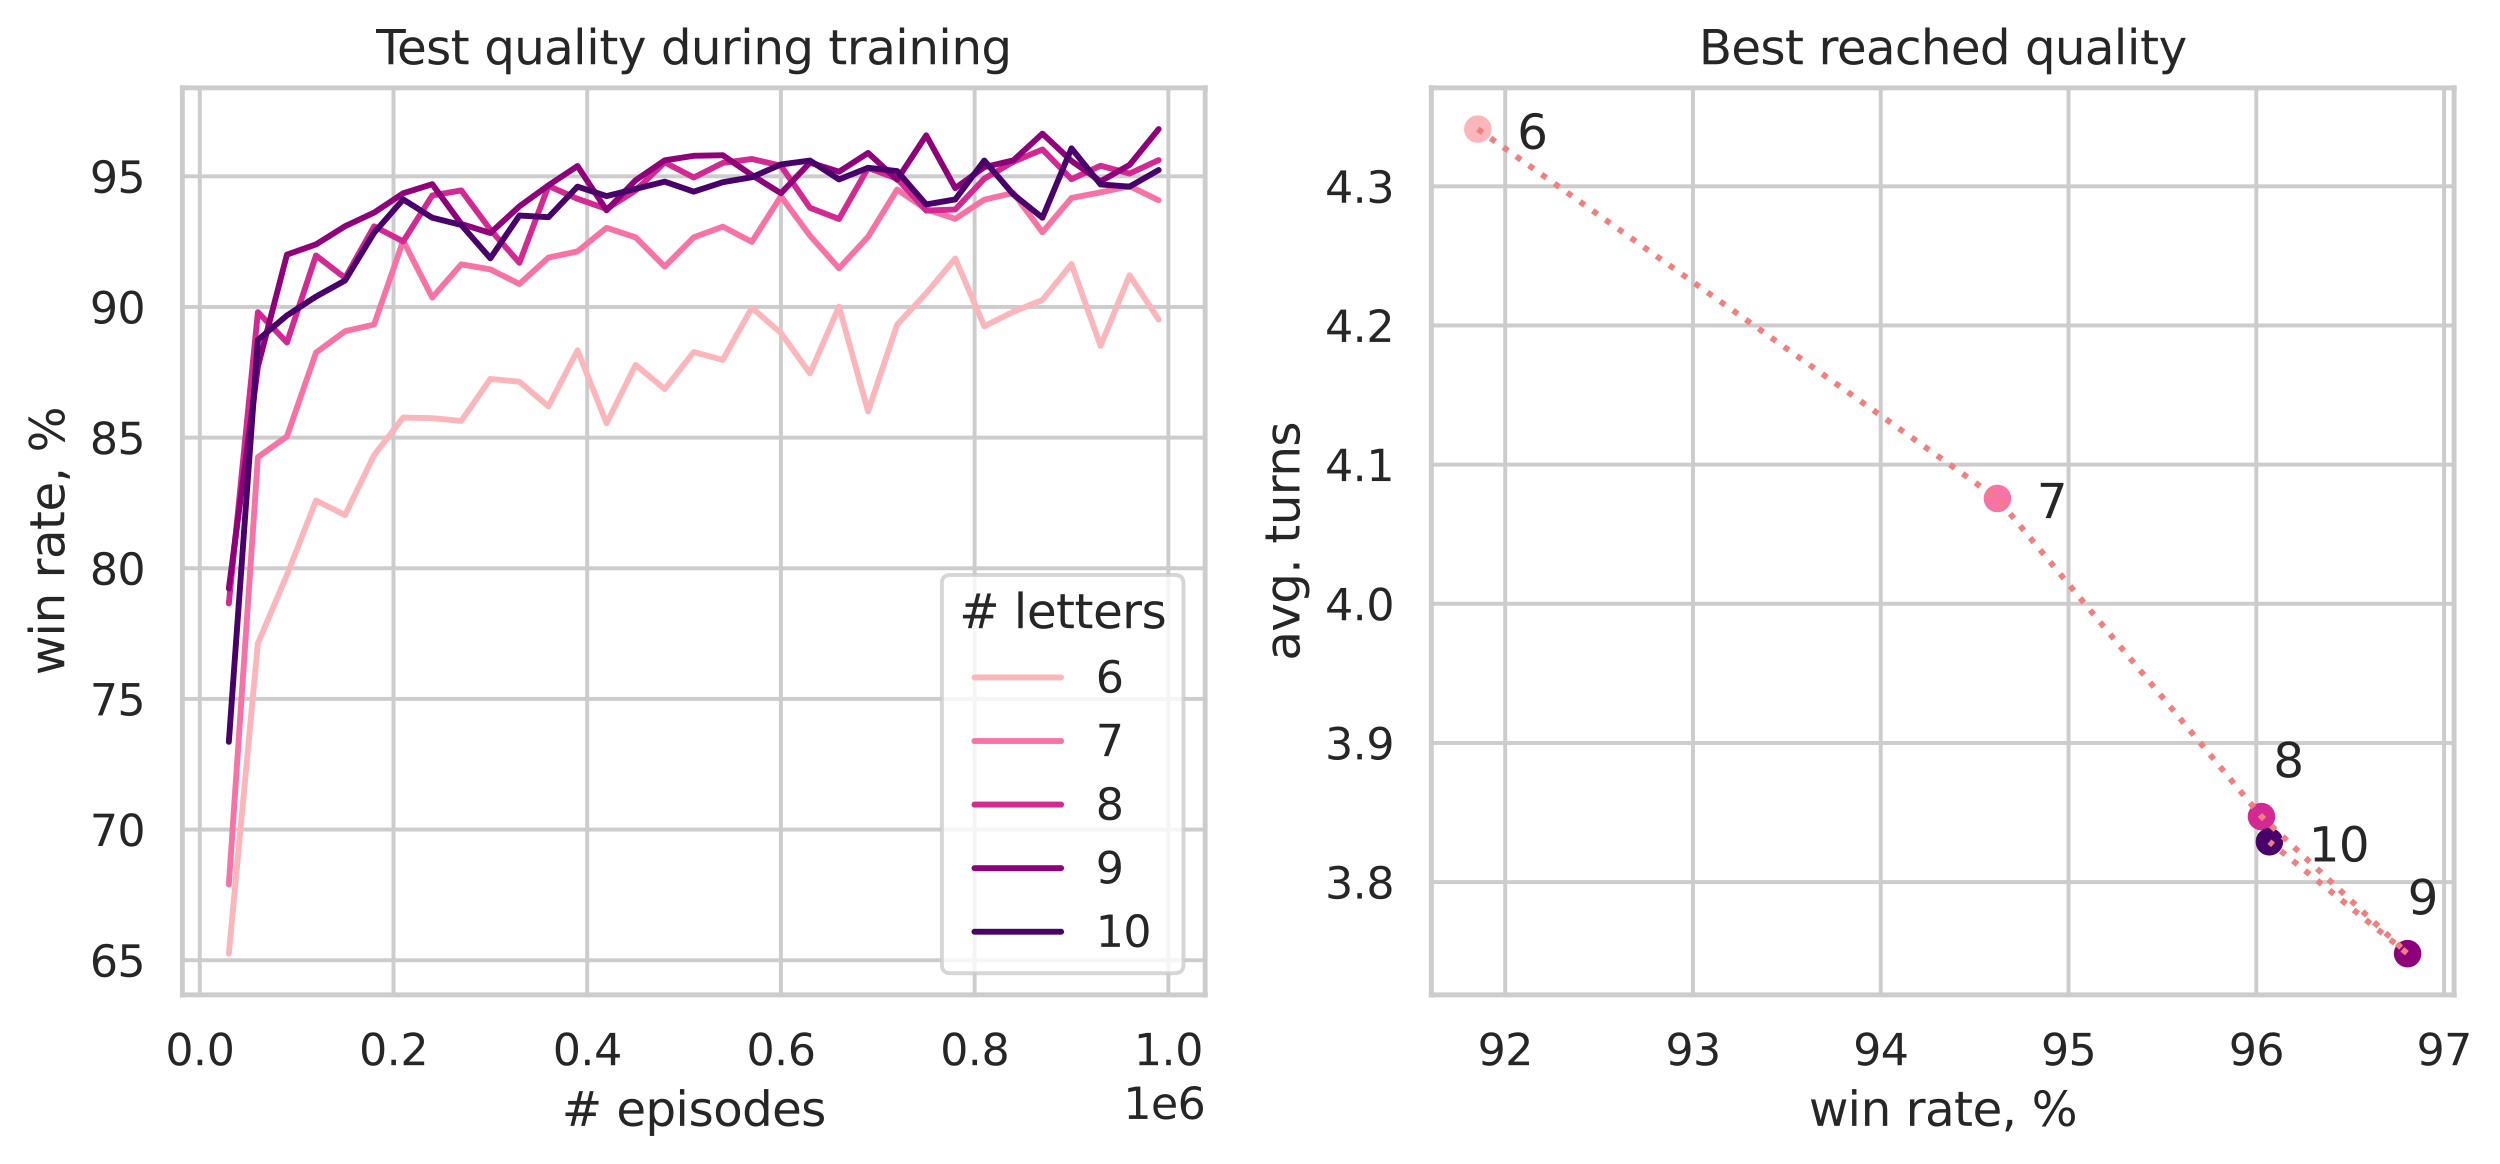 <?xml version="1.0" encoding="utf-8" standalone="no"?>
<!DOCTYPE svg PUBLIC "-//W3C//DTD SVG 1.1//EN"
  "http://www.w3.org/Graphics/SVG/1.1/DTD/svg11.dtd">
<svg xmlns:xlink="http://www.w3.org/1999/xlink" width="634.897pt" height="295.618pt" viewBox="0 0 634.897 295.618" xmlns="http://www.w3.org/2000/svg" version="1.1">
 <defs>
  <style type="text/css">*{stroke-linejoin: round; stroke-linecap: butt}</style>
 </defs>
 <g id="figure_1">
  <g id="patch_1">
   <path d="M 0 295.618 
L 634.897 295.618 
L 634.897 0 
L 0 0 
z
" style="fill: #ffffff"/>
  </g>
  <g id="axes_1">
   <g id="patch_2">
    <path d="M 46.311 252.658 
L 306.056 252.658 
L 306.056 22.318 
L 46.311 22.318 
z
" style="fill: #ffffff"/>
   </g>
   <g id="matplotlib.axis_1">
    <g id="xtick_1">
     <g id="line2d_1">
      <path d="M 50.739 252.658 
L 50.739 22.318 
" clip-path="url(#p3b9205f1f4)" style="fill: none; stroke: #cccccc; stroke-linecap: round"/>
     </g>
     <g id="text_1">
      <!-- 0.0 -->
      <g style="fill: #262626" transform="translate(41.992 270.516) scale(0.11 -0.11)">
       <defs>
        <path id="DejaVuSans-30" d="M 2034 4250 
Q 1547 4250 1301 3770 
Q 1056 3291 1056 2328 
Q 1056 1369 1301 889 
Q 1547 409 2034 409 
Q 2525 409 2770 889 
Q 3016 1369 3016 2328 
Q 3016 3291 2770 3770 
Q 2525 4250 2034 4250 
z
M 2034 4750 
Q 2819 4750 3233 4129 
Q 3647 3509 3647 2328 
Q 3647 1150 3233 529 
Q 2819 -91 2034 -91 
Q 1250 -91 836 529 
Q 422 1150 422 2328 
Q 422 3509 836 4129 
Q 1250 4750 2034 4750 
z
" transform="scale(0.016)"/>
        <path id="DejaVuSans-2e" d="M 684 794 
L 1344 794 
L 1344 0 
L 684 0 
L 684 794 
z
" transform="scale(0.016)"/>
       </defs>
       <use xlink:href="#DejaVuSans-30"/>
       <use xlink:href="#DejaVuSans-2e" x="63.623"/>
       <use xlink:href="#DejaVuSans-30" x="95.41"/>
      </g>
     </g>
    </g>
    <g id="xtick_2">
     <g id="line2d_2">
      <path d="M 99.933 252.658 
L 99.933 22.318 
" clip-path="url(#p3b9205f1f4)" style="fill: none; stroke: #cccccc; stroke-linecap: round"/>
     </g>
     <g id="text_2">
      <!-- 0.2 -->
      <g style="fill: #262626" transform="translate(91.186 270.516) scale(0.11 -0.11)">
       <defs>
        <path id="DejaVuSans-32" d="M 1228 531 
L 3431 531 
L 3431 0 
L 469 0 
L 469 531 
Q 828 903 1448 1529 
Q 2069 2156 2228 2338 
Q 2531 2678 2651 2914 
Q 2772 3150 2772 3378 
Q 2772 3750 2511 3984 
Q 2250 4219 1831 4219 
Q 1534 4219 1204 4116 
Q 875 4013 500 3803 
L 500 4441 
Q 881 4594 1212 4672 
Q 1544 4750 1819 4750 
Q 2544 4750 2975 4387 
Q 3406 4025 3406 3419 
Q 3406 3131 3298 2873 
Q 3191 2616 2906 2266 
Q 2828 2175 2409 1742 
Q 1991 1309 1228 531 
z
" transform="scale(0.016)"/>
       </defs>
       <use xlink:href="#DejaVuSans-30"/>
       <use xlink:href="#DejaVuSans-2e" x="63.623"/>
       <use xlink:href="#DejaVuSans-32" x="95.41"/>
      </g>
     </g>
    </g>
    <g id="xtick_3">
     <g id="line2d_3">
      <path d="M 149.127 252.658 
L 149.127 22.318 
" clip-path="url(#p3b9205f1f4)" style="fill: none; stroke: #cccccc; stroke-linecap: round"/>
     </g>
     <g id="text_3">
      <!-- 0.4 -->
      <g style="fill: #262626" transform="translate(140.38 270.516) scale(0.11 -0.11)">
       <defs>
        <path id="DejaVuSans-34" d="M 2419 4116 
L 825 1625 
L 2419 1625 
L 2419 4116 
z
M 2253 4666 
L 3047 4666 
L 3047 1625 
L 3713 1625 
L 3713 1100 
L 3047 1100 
L 3047 0 
L 2419 0 
L 2419 1100 
L 313 1100 
L 313 1709 
L 2253 4666 
z
" transform="scale(0.016)"/>
       </defs>
       <use xlink:href="#DejaVuSans-30"/>
       <use xlink:href="#DejaVuSans-2e" x="63.623"/>
       <use xlink:href="#DejaVuSans-34" x="95.41"/>
      </g>
     </g>
    </g>
    <g id="xtick_4">
     <g id="line2d_4">
      <path d="M 198.321 252.658 
L 198.321 22.318 
" clip-path="url(#p3b9205f1f4)" style="fill: none; stroke: #cccccc; stroke-linecap: round"/>
     </g>
     <g id="text_4">
      <!-- 0.6 -->
      <g style="fill: #262626" transform="translate(189.574 270.516) scale(0.11 -0.11)">
       <defs>
        <path id="DejaVuSans-36" d="M 2113 2584 
Q 1688 2584 1439 2293 
Q 1191 2003 1191 1497 
Q 1191 994 1439 701 
Q 1688 409 2113 409 
Q 2538 409 2786 701 
Q 3034 994 3034 1497 
Q 3034 2003 2786 2293 
Q 2538 2584 2113 2584 
z
M 3366 4563 
L 3366 3988 
Q 3128 4100 2886 4159 
Q 2644 4219 2406 4219 
Q 1781 4219 1451 3797 
Q 1122 3375 1075 2522 
Q 1259 2794 1537 2939 
Q 1816 3084 2150 3084 
Q 2853 3084 3261 2657 
Q 3669 2231 3669 1497 
Q 3669 778 3244 343 
Q 2819 -91 2113 -91 
Q 1303 -91 875 529 
Q 447 1150 447 2328 
Q 447 3434 972 4092 
Q 1497 4750 2381 4750 
Q 2619 4750 2861 4703 
Q 3103 4656 3366 4563 
z
" transform="scale(0.016)"/>
       </defs>
       <use xlink:href="#DejaVuSans-30"/>
       <use xlink:href="#DejaVuSans-2e" x="63.623"/>
       <use xlink:href="#DejaVuSans-36" x="95.41"/>
      </g>
     </g>
    </g>
    <g id="xtick_5">
     <g id="line2d_5">
      <path d="M 247.515 252.658 
L 247.515 22.318 
" clip-path="url(#p3b9205f1f4)" style="fill: none; stroke: #cccccc; stroke-linecap: round"/>
     </g>
     <g id="text_5">
      <!-- 0.8 -->
      <g style="fill: #262626" transform="translate(238.768 270.516) scale(0.11 -0.11)">
       <defs>
        <path id="DejaVuSans-38" d="M 2034 2216 
Q 1584 2216 1326 1975 
Q 1069 1734 1069 1313 
Q 1069 891 1326 650 
Q 1584 409 2034 409 
Q 2484 409 2743 651 
Q 3003 894 3003 1313 
Q 3003 1734 2745 1975 
Q 2488 2216 2034 2216 
z
M 1403 2484 
Q 997 2584 770 2862 
Q 544 3141 544 3541 
Q 544 4100 942 4425 
Q 1341 4750 2034 4750 
Q 2731 4750 3128 4425 
Q 3525 4100 3525 3541 
Q 3525 3141 3298 2862 
Q 3072 2584 2669 2484 
Q 3125 2378 3379 2068 
Q 3634 1759 3634 1313 
Q 3634 634 3220 271 
Q 2806 -91 2034 -91 
Q 1263 -91 848 271 
Q 434 634 434 1313 
Q 434 1759 690 2068 
Q 947 2378 1403 2484 
z
M 1172 3481 
Q 1172 3119 1398 2916 
Q 1625 2713 2034 2713 
Q 2441 2713 2670 2916 
Q 2900 3119 2900 3481 
Q 2900 3844 2670 4047 
Q 2441 4250 2034 4250 
Q 1625 4250 1398 4047 
Q 1172 3844 1172 3481 
z
" transform="scale(0.016)"/>
       </defs>
       <use xlink:href="#DejaVuSans-30"/>
       <use xlink:href="#DejaVuSans-2e" x="63.623"/>
       <use xlink:href="#DejaVuSans-38" x="95.41"/>
      </g>
     </g>
    </g>
    <g id="xtick_6">
     <g id="line2d_6">
      <path d="M 296.709 252.658 
L 296.709 22.318 
" clip-path="url(#p3b9205f1f4)" style="fill: none; stroke: #cccccc; stroke-linecap: round"/>
     </g>
     <g id="text_6">
      <!-- 1.0 -->
      <g style="fill: #262626" transform="translate(287.962 270.516) scale(0.11 -0.11)">
       <defs>
        <path id="DejaVuSans-31" d="M 794 531 
L 1825 531 
L 1825 4091 
L 703 3866 
L 703 4441 
L 1819 4666 
L 2450 4666 
L 2450 531 
L 3481 531 
L 3481 0 
L 794 0 
L 794 531 
z
" transform="scale(0.016)"/>
       </defs>
       <use xlink:href="#DejaVuSans-31"/>
       <use xlink:href="#DejaVuSans-2e" x="63.623"/>
       <use xlink:href="#DejaVuSans-30" x="95.41"/>
      </g>
     </g>
    </g>
    <g id="text_7">
     <!-- # episodes -->
     <g style="fill: #262626" transform="translate(142.657 285.922) scale(0.12 -0.12)">
      <defs>
       <path id="DejaVuSans-23" d="M 3272 2816 
L 2363 2816 
L 2100 1772 
L 3016 1772 
L 3272 2816 
z
M 2803 4594 
L 2478 3297 
L 3391 3297 
L 3719 4594 
L 4219 4594 
L 3897 3297 
L 4872 3297 
L 4872 2816 
L 3775 2816 
L 3519 1772 
L 4513 1772 
L 4513 1294 
L 3397 1294 
L 3072 0 
L 2572 0 
L 2894 1294 
L 1978 1294 
L 1656 0 
L 1153 0 
L 1478 1294 
L 494 1294 
L 494 1772 
L 1594 1772 
L 1856 2816 
L 850 2816 
L 850 3297 
L 1978 3297 
L 2297 4594 
L 2803 4594 
z
" transform="scale(0.016)"/>
       <path id="DejaVuSans-20" transform="scale(0.016)"/>
       <path id="DejaVuSans-65" d="M 3597 1894 
L 3597 1613 
L 953 1613 
Q 991 1019 1311 708 
Q 1631 397 2203 397 
Q 2534 397 2845 478 
Q 3156 559 3463 722 
L 3463 178 
Q 3153 47 2828 -22 
Q 2503 -91 2169 -91 
Q 1331 -91 842 396 
Q 353 884 353 1716 
Q 353 2575 817 3079 
Q 1281 3584 2069 3584 
Q 2775 3584 3186 3129 
Q 3597 2675 3597 1894 
z
M 3022 2063 
Q 3016 2534 2758 2815 
Q 2500 3097 2075 3097 
Q 1594 3097 1305 2825 
Q 1016 2553 972 2059 
L 3022 2063 
z
" transform="scale(0.016)"/>
       <path id="DejaVuSans-70" d="M 1159 525 
L 1159 -1331 
L 581 -1331 
L 581 3500 
L 1159 3500 
L 1159 2969 
Q 1341 3281 1617 3432 
Q 1894 3584 2278 3584 
Q 2916 3584 3314 3078 
Q 3713 2572 3713 1747 
Q 3713 922 3314 415 
Q 2916 -91 2278 -91 
Q 1894 -91 1617 61 
Q 1341 213 1159 525 
z
M 3116 1747 
Q 3116 2381 2855 2742 
Q 2594 3103 2138 3103 
Q 1681 3103 1420 2742 
Q 1159 2381 1159 1747 
Q 1159 1113 1420 752 
Q 1681 391 2138 391 
Q 2594 391 2855 752 
Q 3116 1113 3116 1747 
z
" transform="scale(0.016)"/>
       <path id="DejaVuSans-69" d="M 603 3500 
L 1178 3500 
L 1178 0 
L 603 0 
L 603 3500 
z
M 603 4863 
L 1178 4863 
L 1178 4134 
L 603 4134 
L 603 4863 
z
" transform="scale(0.016)"/>
       <path id="DejaVuSans-73" d="M 2834 3397 
L 2834 2853 
Q 2591 2978 2328 3040 
Q 2066 3103 1784 3103 
Q 1356 3103 1142 2972 
Q 928 2841 928 2578 
Q 928 2378 1081 2264 
Q 1234 2150 1697 2047 
L 1894 2003 
Q 2506 1872 2764 1633 
Q 3022 1394 3022 966 
Q 3022 478 2636 193 
Q 2250 -91 1575 -91 
Q 1294 -91 989 -36 
Q 684 19 347 128 
L 347 722 
Q 666 556 975 473 
Q 1284 391 1588 391 
Q 1994 391 2212 530 
Q 2431 669 2431 922 
Q 2431 1156 2273 1281 
Q 2116 1406 1581 1522 
L 1381 1569 
Q 847 1681 609 1914 
Q 372 2147 372 2553 
Q 372 3047 722 3315 
Q 1072 3584 1716 3584 
Q 2034 3584 2315 3537 
Q 2597 3491 2834 3397 
z
" transform="scale(0.016)"/>
       <path id="DejaVuSans-6f" d="M 1959 3097 
Q 1497 3097 1228 2736 
Q 959 2375 959 1747 
Q 959 1119 1226 758 
Q 1494 397 1959 397 
Q 2419 397 2687 759 
Q 2956 1122 2956 1747 
Q 2956 2369 2687 2733 
Q 2419 3097 1959 3097 
z
M 1959 3584 
Q 2709 3584 3137 3096 
Q 3566 2609 3566 1747 
Q 3566 888 3137 398 
Q 2709 -91 1959 -91 
Q 1206 -91 779 398 
Q 353 888 353 1747 
Q 353 2609 779 3096 
Q 1206 3584 1959 3584 
z
" transform="scale(0.016)"/>
       <path id="DejaVuSans-64" d="M 2906 2969 
L 2906 4863 
L 3481 4863 
L 3481 0 
L 2906 0 
L 2906 525 
Q 2725 213 2448 61 
Q 2172 -91 1784 -91 
Q 1150 -91 751 415 
Q 353 922 353 1747 
Q 353 2572 751 3078 
Q 1150 3584 1784 3584 
Q 2172 3584 2448 3432 
Q 2725 3281 2906 2969 
z
M 947 1747 
Q 947 1113 1208 752 
Q 1469 391 1925 391 
Q 2381 391 2643 752 
Q 2906 1113 2906 1747 
Q 2906 2381 2643 2742 
Q 2381 3103 1925 3103 
Q 1469 3103 1208 2742 
Q 947 2381 947 1747 
z
" transform="scale(0.016)"/>
      </defs>
      <use xlink:href="#DejaVuSans-23"/>
      <use xlink:href="#DejaVuSans-20" x="83.789"/>
      <use xlink:href="#DejaVuSans-65" x="115.576"/>
      <use xlink:href="#DejaVuSans-70" x="177.1"/>
      <use xlink:href="#DejaVuSans-69" x="240.576"/>
      <use xlink:href="#DejaVuSans-73" x="268.359"/>
      <use xlink:href="#DejaVuSans-6f" x="320.459"/>
      <use xlink:href="#DejaVuSans-64" x="381.641"/>
      <use xlink:href="#DejaVuSans-65" x="445.117"/>
      <use xlink:href="#DejaVuSans-73" x="506.641"/>
     </g>
    </g>
    <g id="text_8">
     <!-- 1e6 -->
     <g style="fill: #262626" transform="translate(285.29 284.162) scale(0.11 -0.11)">
      <use xlink:href="#DejaVuSans-31"/>
      <use xlink:href="#DejaVuSans-65" x="63.623"/>
      <use xlink:href="#DejaVuSans-36" x="125.146"/>
     </g>
    </g>
   </g>
   <g id="matplotlib.axis_2">
    <g id="ytick_1">
     <g id="line2d_7">
      <path d="M 46.311 243.86 
L 306.056 243.86 
" clip-path="url(#p3b9205f1f4)" style="fill: none; stroke: #cccccc; stroke-linecap: round"/>
     </g>
     <g id="text_9">
      <!-- 65 -->
      <g style="fill: #262626" transform="translate(22.814 248.039) scale(0.11 -0.11)">
       <defs>
        <path id="DejaVuSans-35" d="M 691 4666 
L 3169 4666 
L 3169 4134 
L 1269 4134 
L 1269 2991 
Q 1406 3038 1543 3061 
Q 1681 3084 1819 3084 
Q 2600 3084 3056 2656 
Q 3513 2228 3513 1497 
Q 3513 744 3044 326 
Q 2575 -91 1722 -91 
Q 1428 -91 1123 -41 
Q 819 9 494 109 
L 494 744 
Q 775 591 1075 516 
Q 1375 441 1709 441 
Q 2250 441 2565 725 
Q 2881 1009 2881 1497 
Q 2881 1984 2565 2268 
Q 2250 2553 1709 2553 
Q 1456 2553 1204 2497 
Q 953 2441 691 2322 
L 691 4666 
z
" transform="scale(0.016)"/>
       </defs>
       <use xlink:href="#DejaVuSans-36"/>
       <use xlink:href="#DejaVuSans-35" x="63.623"/>
      </g>
     </g>
    </g>
    <g id="ytick_2">
     <g id="line2d_8">
      <path d="M 46.311 210.678 
L 306.056 210.678 
" clip-path="url(#p3b9205f1f4)" style="fill: none; stroke: #cccccc; stroke-linecap: round"/>
     </g>
     <g id="text_10">
      <!-- 70 -->
      <g style="fill: #262626" transform="translate(22.814 214.857) scale(0.11 -0.11)">
       <defs>
        <path id="DejaVuSans-37" d="M 525 4666 
L 3525 4666 
L 3525 4397 
L 1831 0 
L 1172 0 
L 2766 4134 
L 525 4134 
L 525 4666 
z
" transform="scale(0.016)"/>
       </defs>
       <use xlink:href="#DejaVuSans-37"/>
       <use xlink:href="#DejaVuSans-30" x="63.623"/>
      </g>
     </g>
    </g>
    <g id="ytick_3">
     <g id="line2d_9">
      <path d="M 46.311 177.497 
L 306.056 177.497 
" clip-path="url(#p3b9205f1f4)" style="fill: none; stroke: #cccccc; stroke-linecap: round"/>
     </g>
     <g id="text_11">
      <!-- 75 -->
      <g style="fill: #262626" transform="translate(22.814 181.676) scale(0.11 -0.11)">
       <use xlink:href="#DejaVuSans-37"/>
       <use xlink:href="#DejaVuSans-35" x="63.623"/>
      </g>
     </g>
    </g>
    <g id="ytick_4">
     <g id="line2d_10">
      <path d="M 46.311 144.316 
L 306.056 144.316 
" clip-path="url(#p3b9205f1f4)" style="fill: none; stroke: #cccccc; stroke-linecap: round"/>
     </g>
     <g id="text_12">
      <!-- 80 -->
      <g style="fill: #262626" transform="translate(22.814 148.495) scale(0.11 -0.11)">
       <use xlink:href="#DejaVuSans-38"/>
       <use xlink:href="#DejaVuSans-30" x="63.623"/>
      </g>
     </g>
    </g>
    <g id="ytick_5">
     <g id="line2d_11">
      <path d="M 46.311 111.134 
L 306.056 111.134 
" clip-path="url(#p3b9205f1f4)" style="fill: none; stroke: #cccccc; stroke-linecap: round"/>
     </g>
     <g id="text_13">
      <!-- 85 -->
      <g style="fill: #262626" transform="translate(22.814 115.313) scale(0.11 -0.11)">
       <use xlink:href="#DejaVuSans-38"/>
       <use xlink:href="#DejaVuSans-35" x="63.623"/>
      </g>
     </g>
    </g>
    <g id="ytick_6">
     <g id="line2d_12">
      <path d="M 46.311 77.953 
L 306.056 77.953 
" clip-path="url(#p3b9205f1f4)" style="fill: none; stroke: #cccccc; stroke-linecap: round"/>
     </g>
     <g id="text_14">
      <!-- 90 -->
      <g style="fill: #262626" transform="translate(22.814 82.132) scale(0.11 -0.11)">
       <defs>
        <path id="DejaVuSans-39" d="M 703 97 
L 703 672 
Q 941 559 1184 500 
Q 1428 441 1663 441 
Q 2288 441 2617 861 
Q 2947 1281 2994 2138 
Q 2813 1869 2534 1725 
Q 2256 1581 1919 1581 
Q 1219 1581 811 2004 
Q 403 2428 403 3163 
Q 403 3881 828 4315 
Q 1253 4750 1959 4750 
Q 2769 4750 3195 4129 
Q 3622 3509 3622 2328 
Q 3622 1225 3098 567 
Q 2575 -91 1691 -91 
Q 1453 -91 1209 -44 
Q 966 3 703 97 
z
M 1959 2075 
Q 2384 2075 2632 2365 
Q 2881 2656 2881 3163 
Q 2881 3666 2632 3958 
Q 2384 4250 1959 4250 
Q 1534 4250 1286 3958 
Q 1038 3666 1038 3163 
Q 1038 2656 1286 2365 
Q 1534 2075 1959 2075 
z
" transform="scale(0.016)"/>
       </defs>
       <use xlink:href="#DejaVuSans-39"/>
       <use xlink:href="#DejaVuSans-30" x="63.623"/>
      </g>
     </g>
    </g>
    <g id="ytick_7">
     <g id="line2d_13">
      <path d="M 46.311 44.771 
L 306.056 44.771 
" clip-path="url(#p3b9205f1f4)" style="fill: none; stroke: #cccccc; stroke-linecap: round"/>
     </g>
     <g id="text_15">
      <!-- 95 -->
      <g style="fill: #262626" transform="translate(22.814 48.951) scale(0.11 -0.11)">
       <use xlink:href="#DejaVuSans-39"/>
       <use xlink:href="#DejaVuSans-35" x="63.623"/>
      </g>
     </g>
    </g>
    <g id="text_16">
     <!-- win rate, % -->
     <g style="fill: #262626" transform="translate(16.318 171.473) rotate(-90) scale(0.12 -0.12)">
      <defs>
       <path id="DejaVuSans-77" d="M 269 3500 
L 844 3500 
L 1563 769 
L 2278 3500 
L 2956 3500 
L 3675 769 
L 4391 3500 
L 4966 3500 
L 4050 0 
L 3372 0 
L 2619 2869 
L 1863 0 
L 1184 0 
L 269 3500 
z
" transform="scale(0.016)"/>
       <path id="DejaVuSans-6e" d="M 3513 2113 
L 3513 0 
L 2938 0 
L 2938 2094 
Q 2938 2591 2744 2837 
Q 2550 3084 2163 3084 
Q 1697 3084 1428 2787 
Q 1159 2491 1159 1978 
L 1159 0 
L 581 0 
L 581 3500 
L 1159 3500 
L 1159 2956 
Q 1366 3272 1645 3428 
Q 1925 3584 2291 3584 
Q 2894 3584 3203 3211 
Q 3513 2838 3513 2113 
z
" transform="scale(0.016)"/>
       <path id="DejaVuSans-72" d="M 2631 2963 
Q 2534 3019 2420 3045 
Q 2306 3072 2169 3072 
Q 1681 3072 1420 2755 
Q 1159 2438 1159 1844 
L 1159 0 
L 581 0 
L 581 3500 
L 1159 3500 
L 1159 2956 
Q 1341 3275 1631 3429 
Q 1922 3584 2338 3584 
Q 2397 3584 2469 3576 
Q 2541 3569 2628 3553 
L 2631 2963 
z
" transform="scale(0.016)"/>
       <path id="DejaVuSans-61" d="M 2194 1759 
Q 1497 1759 1228 1600 
Q 959 1441 959 1056 
Q 959 750 1161 570 
Q 1363 391 1709 391 
Q 2188 391 2477 730 
Q 2766 1069 2766 1631 
L 2766 1759 
L 2194 1759 
z
M 3341 1997 
L 3341 0 
L 2766 0 
L 2766 531 
Q 2569 213 2275 61 
Q 1981 -91 1556 -91 
Q 1019 -91 701 211 
Q 384 513 384 1019 
Q 384 1609 779 1909 
Q 1175 2209 1959 2209 
L 2766 2209 
L 2766 2266 
Q 2766 2663 2505 2880 
Q 2244 3097 1772 3097 
Q 1472 3097 1187 3025 
Q 903 2953 641 2809 
L 641 3341 
Q 956 3463 1253 3523 
Q 1550 3584 1831 3584 
Q 2591 3584 2966 3190 
Q 3341 2797 3341 1997 
z
" transform="scale(0.016)"/>
       <path id="DejaVuSans-74" d="M 1172 4494 
L 1172 3500 
L 2356 3500 
L 2356 3053 
L 1172 3053 
L 1172 1153 
Q 1172 725 1289 603 
Q 1406 481 1766 481 
L 2356 481 
L 2356 0 
L 1766 0 
Q 1100 0 847 248 
Q 594 497 594 1153 
L 594 3053 
L 172 3053 
L 172 3500 
L 594 3500 
L 594 4494 
L 1172 4494 
z
" transform="scale(0.016)"/>
       <path id="DejaVuSans-2c" d="M 750 794 
L 1409 794 
L 1409 256 
L 897 -744 
L 494 -744 
L 750 256 
L 750 794 
z
" transform="scale(0.016)"/>
       <path id="DejaVuSans-25" d="M 4653 2053 
Q 4381 2053 4226 1822 
Q 4072 1591 4072 1178 
Q 4072 772 4226 539 
Q 4381 306 4653 306 
Q 4919 306 5073 539 
Q 5228 772 5228 1178 
Q 5228 1588 5073 1820 
Q 4919 2053 4653 2053 
z
M 4653 2450 
Q 5147 2450 5437 2106 
Q 5728 1763 5728 1178 
Q 5728 594 5436 251 
Q 5144 -91 4653 -91 
Q 4153 -91 3862 251 
Q 3572 594 3572 1178 
Q 3572 1766 3864 2108 
Q 4156 2450 4653 2450 
z
M 1428 4353 
Q 1159 4353 1004 4120 
Q 850 3888 850 3481 
Q 850 3069 1003 2837 
Q 1156 2606 1428 2606 
Q 1700 2606 1854 2837 
Q 2009 3069 2009 3481 
Q 2009 3884 1853 4118 
Q 1697 4353 1428 4353 
z
M 4250 4750 
L 4750 4750 
L 1831 -91 
L 1331 -91 
L 4250 4750 
z
M 1428 4750 
Q 1922 4750 2215 4408 
Q 2509 4066 2509 3481 
Q 2509 2891 2217 2550 
Q 1925 2209 1428 2209 
Q 931 2209 642 2551 
Q 353 2894 353 3481 
Q 353 4063 643 4406 
Q 934 4750 1428 4750 
z
" transform="scale(0.016)"/>
      </defs>
      <use xlink:href="#DejaVuSans-77"/>
      <use xlink:href="#DejaVuSans-69" x="81.787"/>
      <use xlink:href="#DejaVuSans-6e" x="109.57"/>
      <use xlink:href="#DejaVuSans-20" x="172.949"/>
      <use xlink:href="#DejaVuSans-72" x="204.736"/>
      <use xlink:href="#DejaVuSans-61" x="245.85"/>
      <use xlink:href="#DejaVuSans-74" x="307.129"/>
      <use xlink:href="#DejaVuSans-65" x="346.338"/>
      <use xlink:href="#DejaVuSans-2c" x="407.861"/>
      <use xlink:href="#DejaVuSans-20" x="439.648"/>
      <use xlink:href="#DejaVuSans-25" x="471.436"/>
     </g>
    </g>
   </g>
   <g id="line2d_14">
    <path d="M 58.118 242.188 
L 65.497 163.378 
L 72.876 146.023 
L 80.255 127.103 
L 87.634 130.801 
L 95.013 115.58 
L 102.392 106.049 
L 109.772 106.191 
L 117.151 106.902 
L 124.53 96.233 
L 131.909 96.944 
L 139.288 103.203 
L 146.667 88.978 
L 154.046 107.471 
L 161.425 92.676 
L 168.804 98.793 
L 176.183 89.405 
L 183.563 91.396 
L 190.942 78.166 
L 198.321 84.568 
L 205.7 94.81 
L 213.079 77.882 
L 220.458 104.484 
L 227.837 82.434 
L 235.216 74.468 
L 242.595 65.648 
L 249.974 82.861 
L 257.354 79.162 
L 264.733 76.175 
L 272.112 67.07 
L 279.491 87.84 
L 286.87 69.915 
L 294.249 81.154 
" clip-path="url(#p3b9205f1f4)" style="fill: none; stroke: #fbb6bc; stroke-width: 1.5; stroke-linecap: round"/>
   </g>
   <g id="line2d_15">
    <path d="M 58.118 224.613 
L 65.497 116.103 
L 72.876 110.82 
L 80.255 89.546 
L 87.634 84.121 
L 95.013 82.407 
L 102.392 61.134 
L 109.772 75.554 
L 117.151 67.13 
L 124.53 68.415 
L 131.909 72.128 
L 139.288 65.417 
L 146.667 63.846 
L 154.046 57.85 
L 161.425 60.277 
L 168.804 67.701 
L 176.183 60.277 
L 183.563 57.564 
L 190.942 61.419 
L 198.321 49.854 
L 205.7 59.849 
L 213.079 68.13 
L 220.458 60.134 
L 227.837 48.141 
L 235.216 53.138 
L 242.595 55.565 
L 249.974 50.711 
L 257.354 48.998 
L 264.733 58.992 
L 272.112 50.283 
L 279.491 48.855 
L 286.87 47.284 
L 294.249 50.854 
" clip-path="url(#p3b9205f1f4)" style="fill: none; stroke: #f873a5; stroke-width: 1.5; stroke-linecap: round"/>
   </g>
   <g id="line2d_16">
    <path d="M 58.118 153.236 
L 65.497 79.278 
L 72.876 86.973 
L 80.255 64.886 
L 87.634 70.586 
L 95.013 57.475 
L 102.392 61.323 
L 109.772 49.638 
L 117.151 48.355 
L 124.53 58.33 
L 131.909 66.738 
L 139.288 47.215 
L 146.667 50.493 
L 154.046 53.058 
L 161.425 48.355 
L 168.804 41.23 
L 176.183 45.078 
L 183.563 41.373 
L 190.942 40.375 
L 198.321 42.085 
L 205.7 52.773 
L 213.079 55.623 
L 220.458 42.655 
L 227.837 45.363 
L 235.216 53.485 
L 242.595 53.2 
L 249.974 45.363 
L 257.354 41.088 
L 264.733 37.953 
L 272.112 45.505 
L 279.491 42.085 
L 286.87 44.08 
L 294.249 40.66 
" clip-path="url(#p3b9205f1f4)" style="fill: none; stroke: #d32992; stroke-width: 1.5; stroke-linecap: round"/>
   </g>
   <g id="line2d_17">
    <path d="M 58.118 149.449 
L 65.497 93.065 
L 72.876 64.657 
L 80.255 62.062 
L 87.634 57.447 
L 95.013 53.986 
L 102.392 49.083 
L 109.772 46.776 
L 117.151 56.87 
L 124.53 59.177 
L 131.909 52.4 
L 139.288 47.064 
L 146.667 42.161 
L 154.046 53.409 
L 161.425 45.766 
L 168.804 40.719 
L 176.183 39.566 
L 183.563 39.422 
L 190.942 44.469 
L 198.321 49.083 
L 205.7 41.296 
L 213.079 43.603 
L 220.458 38.845 
L 227.837 45.622 
L 235.216 34.374 
L 242.595 47.785 
L 249.974 42.45 
L 257.354 40.719 
L 264.733 33.942 
L 272.112 40.864 
L 279.491 46.055 
L 286.87 41.873 
L 294.249 32.788 
" clip-path="url(#p3b9205f1f4)" style="fill: none; stroke: #8e017a; stroke-width: 1.5; stroke-linecap: round"/>
   </g>
   <g id="line2d_18">
    <path d="M 58.118 188.388 
L 65.497 86.313 
L 72.876 80.11 
L 80.255 75.316 
L 87.634 71.228 
L 95.013 59.103 
L 102.392 50.644 
L 109.772 55.296 
L 117.151 57.129 
L 124.53 65.588 
L 131.909 54.732 
L 139.288 55.155 
L 146.667 47.401 
L 154.046 49.798 
L 161.425 47.965 
L 168.804 46.132 
L 176.183 48.67 
L 183.563 46.273 
L 190.942 45.004 
L 198.321 41.761 
L 205.7 40.774 
L 213.079 45.568 
L 220.458 42.607 
L 227.837 43.453 
L 235.216 51.912 
L 242.595 50.644 
L 249.974 40.774 
L 257.354 49.375 
L 264.733 55.296 
L 272.112 37.673 
L 279.491 46.837 
L 286.87 47.401 
L 294.249 43.171 
" clip-path="url(#p3b9205f1f4)" style="fill: none; stroke: #49006a; stroke-width: 1.5; stroke-linecap: round"/>
   </g>
   <g id="patch_3">
    <path d="M 46.311 252.658 
L 46.311 22.318 
" style="fill: none; stroke: #cccccc; stroke-width: 1.25; stroke-linejoin: miter; stroke-linecap: square"/>
   </g>
   <g id="patch_4">
    <path d="M 306.056 252.658 
L 306.056 22.318 
" style="fill: none; stroke: #cccccc; stroke-width: 1.25; stroke-linejoin: miter; stroke-linecap: square"/>
   </g>
   <g id="patch_5">
    <path d="M 46.311 252.658 
L 306.056 252.658 
" style="fill: none; stroke: #cccccc; stroke-width: 1.25; stroke-linejoin: miter; stroke-linecap: square"/>
   </g>
   <g id="patch_6">
    <path d="M 46.311 22.318 
L 306.056 22.318 
" style="fill: none; stroke: #cccccc; stroke-width: 1.25; stroke-linejoin: miter; stroke-linecap: square"/>
   </g>
   <g id="text_17">
    <!-- Test quality during training -->
    <g style="fill: #262626" transform="translate(95.523 16.318) scale(0.12 -0.12)">
     <defs>
      <path id="DejaVuSans-54" d="M -19 4666 
L 3928 4666 
L 3928 4134 
L 2272 4134 
L 2272 0 
L 1638 0 
L 1638 4134 
L -19 4134 
L -19 4666 
z
" transform="scale(0.016)"/>
      <path id="DejaVuSans-71" d="M 947 1747 
Q 947 1113 1208 752 
Q 1469 391 1925 391 
Q 2381 391 2643 752 
Q 2906 1113 2906 1747 
Q 2906 2381 2643 2742 
Q 2381 3103 1925 3103 
Q 1469 3103 1208 2742 
Q 947 2381 947 1747 
z
M 2906 525 
Q 2725 213 2448 61 
Q 2172 -91 1784 -91 
Q 1150 -91 751 415 
Q 353 922 353 1747 
Q 353 2572 751 3078 
Q 1150 3584 1784 3584 
Q 2172 3584 2448 3432 
Q 2725 3281 2906 2969 
L 2906 3500 
L 3481 3500 
L 3481 -1331 
L 2906 -1331 
L 2906 525 
z
" transform="scale(0.016)"/>
      <path id="DejaVuSans-75" d="M 544 1381 
L 544 3500 
L 1119 3500 
L 1119 1403 
Q 1119 906 1312 657 
Q 1506 409 1894 409 
Q 2359 409 2629 706 
Q 2900 1003 2900 1516 
L 2900 3500 
L 3475 3500 
L 3475 0 
L 2900 0 
L 2900 538 
Q 2691 219 2414 64 
Q 2138 -91 1772 -91 
Q 1169 -91 856 284 
Q 544 659 544 1381 
z
M 1991 3584 
L 1991 3584 
z
" transform="scale(0.016)"/>
      <path id="DejaVuSans-6c" d="M 603 4863 
L 1178 4863 
L 1178 0 
L 603 0 
L 603 4863 
z
" transform="scale(0.016)"/>
      <path id="DejaVuSans-79" d="M 2059 -325 
Q 1816 -950 1584 -1140 
Q 1353 -1331 966 -1331 
L 506 -1331 
L 506 -850 
L 844 -850 
Q 1081 -850 1212 -737 
Q 1344 -625 1503 -206 
L 1606 56 
L 191 3500 
L 800 3500 
L 1894 763 
L 2988 3500 
L 3597 3500 
L 2059 -325 
z
" transform="scale(0.016)"/>
      <path id="DejaVuSans-67" d="M 2906 1791 
Q 2906 2416 2648 2759 
Q 2391 3103 1925 3103 
Q 1463 3103 1205 2759 
Q 947 2416 947 1791 
Q 947 1169 1205 825 
Q 1463 481 1925 481 
Q 2391 481 2648 825 
Q 2906 1169 2906 1791 
z
M 3481 434 
Q 3481 -459 3084 -895 
Q 2688 -1331 1869 -1331 
Q 1566 -1331 1297 -1286 
Q 1028 -1241 775 -1147 
L 775 -588 
Q 1028 -725 1275 -790 
Q 1522 -856 1778 -856 
Q 2344 -856 2625 -561 
Q 2906 -266 2906 331 
L 2906 616 
Q 2728 306 2450 153 
Q 2172 0 1784 0 
Q 1141 0 747 490 
Q 353 981 353 1791 
Q 353 2603 747 3093 
Q 1141 3584 1784 3584 
Q 2172 3584 2450 3431 
Q 2728 3278 2906 2969 
L 2906 3500 
L 3481 3500 
L 3481 434 
z
" transform="scale(0.016)"/>
     </defs>
     <use xlink:href="#DejaVuSans-54"/>
     <use xlink:href="#DejaVuSans-65" x="44.084"/>
     <use xlink:href="#DejaVuSans-73" x="105.607"/>
     <use xlink:href="#DejaVuSans-74" x="157.707"/>
     <use xlink:href="#DejaVuSans-20" x="196.916"/>
     <use xlink:href="#DejaVuSans-71" x="228.703"/>
     <use xlink:href="#DejaVuSans-75" x="292.18"/>
     <use xlink:href="#DejaVuSans-61" x="355.559"/>
     <use xlink:href="#DejaVuSans-6c" x="416.838"/>
     <use xlink:href="#DejaVuSans-69" x="444.621"/>
     <use xlink:href="#DejaVuSans-74" x="472.404"/>
     <use xlink:href="#DejaVuSans-79" x="511.613"/>
     <use xlink:href="#DejaVuSans-20" x="570.793"/>
     <use xlink:href="#DejaVuSans-64" x="602.58"/>
     <use xlink:href="#DejaVuSans-75" x="666.057"/>
     <use xlink:href="#DejaVuSans-72" x="729.436"/>
     <use xlink:href="#DejaVuSans-69" x="770.549"/>
     <use xlink:href="#DejaVuSans-6e" x="798.332"/>
     <use xlink:href="#DejaVuSans-67" x="861.711"/>
     <use xlink:href="#DejaVuSans-20" x="925.188"/>
     <use xlink:href="#DejaVuSans-74" x="956.975"/>
     <use xlink:href="#DejaVuSans-72" x="996.184"/>
     <use xlink:href="#DejaVuSans-61" x="1037.297"/>
     <use xlink:href="#DejaVuSans-69" x="1098.576"/>
     <use xlink:href="#DejaVuSans-6e" x="1126.359"/>
     <use xlink:href="#DejaVuSans-69" x="1189.738"/>
     <use xlink:href="#DejaVuSans-6e" x="1217.521"/>
     <use xlink:href="#DejaVuSans-67" x="1280.9"/>
    </g>
   </g>
   <g id="legend_1">
    <g id="patch_7">
     <path d="M 241.392 247.158 
L 298.356 247.158 
Q 300.556 247.158 300.556 244.958 
L 300.556 148.215 
Q 300.556 146.015 298.356 146.015 
L 241.392 146.015 
Q 239.192 146.015 239.192 148.215 
L 239.192 244.958 
Q 239.192 247.158 241.392 247.158 
z
" style="fill: #ffffff; opacity: 0.8; stroke: #cccccc; stroke-linejoin: miter"/>
    </g>
    <g id="text_18">
     <!-- # letters -->
     <g style="fill: #262626" transform="translate(243.592 159.533) scale(0.12 -0.12)">
      <use xlink:href="#DejaVuSans-23"/>
      <use xlink:href="#DejaVuSans-20" x="83.789"/>
      <use xlink:href="#DejaVuSans-6c" x="115.576"/>
      <use xlink:href="#DejaVuSans-65" x="143.359"/>
      <use xlink:href="#DejaVuSans-74" x="204.883"/>
      <use xlink:href="#DejaVuSans-74" x="244.092"/>
      <use xlink:href="#DejaVuSans-65" x="283.301"/>
      <use xlink:href="#DejaVuSans-72" x="344.824"/>
      <use xlink:href="#DejaVuSans-73" x="385.938"/>
     </g>
    </g>
    <g id="line2d_19">
     <path d="M 247.475 172.037 
L 258.475 172.037 
L 269.475 172.037 
" style="fill: none; stroke: #fbb6bc; stroke-width: 1.5; stroke-linecap: round"/>
    </g>
    <g id="text_19">
     <!-- 6 -->
     <g style="fill: #262626" transform="translate(278.275 175.887) scale(0.11 -0.11)">
      <use xlink:href="#DejaVuSans-36"/>
     </g>
    </g>
    <g id="line2d_20">
     <path d="M 247.475 188.183 
L 258.475 188.183 
L 269.475 188.183 
" style="fill: none; stroke: #f873a5; stroke-width: 1.5; stroke-linecap: round"/>
    </g>
    <g id="text_20">
     <!-- 7 -->
     <g style="fill: #262626" transform="translate(278.275 192.033) scale(0.11 -0.11)">
      <use xlink:href="#DejaVuSans-37"/>
     </g>
    </g>
    <g id="line2d_21">
     <path d="M 247.475 204.329 
L 258.475 204.329 
L 269.475 204.329 
" style="fill: none; stroke: #d32992; stroke-width: 1.5; stroke-linecap: round"/>
    </g>
    <g id="text_21">
     <!-- 8 -->
     <g style="fill: #262626" transform="translate(278.275 208.179) scale(0.11 -0.11)">
      <use xlink:href="#DejaVuSans-38"/>
     </g>
    </g>
    <g id="line2d_22">
     <path d="M 247.475 220.475 
L 258.475 220.475 
L 269.475 220.475 
" style="fill: none; stroke: #8e017a; stroke-width: 1.5; stroke-linecap: round"/>
    </g>
    <g id="text_22">
     <!-- 9 -->
     <g style="fill: #262626" transform="translate(278.275 224.325) scale(0.11 -0.11)">
      <use xlink:href="#DejaVuSans-39"/>
     </g>
    </g>
    <g id="line2d_23">
     <path d="M 247.475 236.62 
L 258.475 236.62 
L 269.475 236.62 
" style="fill: none; stroke: #49006a; stroke-width: 1.5; stroke-linecap: round"/>
    </g>
    <g id="text_23">
     <!-- 10 -->
     <g style="fill: #262626" transform="translate(278.275 240.47) scale(0.11 -0.11)">
      <use xlink:href="#DejaVuSans-31"/>
      <use xlink:href="#DejaVuSans-30" x="63.623"/>
     </g>
    </g>
   </g>
  </g>
  <g id="axes_2">
   <g id="patch_8">
    <path d="M 363.496 252.658 
L 623.241 252.658 
L 623.241 22.318 
L 363.496 22.318 
z
" style="fill: #ffffff"/>
   </g>
   <g id="matplotlib.axis_3">
    <g id="xtick_7">
     <g id="line2d_24">
      <path d="M 382.254 252.658 
L 382.254 22.318 
" clip-path="url(#p579e2e4222)" style="fill: none; stroke: #cccccc; stroke-linecap: round"/>
     </g>
     <g id="text_24">
      <!-- 92 -->
      <g style="fill: #262626" transform="translate(375.255 270.516) scale(0.11 -0.11)">
       <use xlink:href="#DejaVuSans-39"/>
       <use xlink:href="#DejaVuSans-32" x="63.623"/>
      </g>
     </g>
    </g>
    <g id="xtick_8">
     <g id="line2d_25">
      <path d="M 429.943 252.658 
L 429.943 22.318 
" clip-path="url(#p579e2e4222)" style="fill: none; stroke: #cccccc; stroke-linecap: round"/>
     </g>
     <g id="text_25">
      <!-- 93 -->
      <g style="fill: #262626" transform="translate(422.944 270.516) scale(0.11 -0.11)">
       <defs>
        <path id="DejaVuSans-33" d="M 2597 2516 
Q 3050 2419 3304 2112 
Q 3559 1806 3559 1356 
Q 3559 666 3084 287 
Q 2609 -91 1734 -91 
Q 1441 -91 1130 -33 
Q 819 25 488 141 
L 488 750 
Q 750 597 1062 519 
Q 1375 441 1716 441 
Q 2309 441 2620 675 
Q 2931 909 2931 1356 
Q 2931 1769 2642 2001 
Q 2353 2234 1838 2234 
L 1294 2234 
L 1294 2753 
L 1863 2753 
Q 2328 2753 2575 2939 
Q 2822 3125 2822 3475 
Q 2822 3834 2567 4026 
Q 2313 4219 1838 4219 
Q 1578 4219 1281 4162 
Q 984 4106 628 3988 
L 628 4550 
Q 988 4650 1302 4700 
Q 1616 4750 1894 4750 
Q 2613 4750 3031 4423 
Q 3450 4097 3450 3541 
Q 3450 3153 3228 2886 
Q 3006 2619 2597 2516 
z
" transform="scale(0.016)"/>
       </defs>
       <use xlink:href="#DejaVuSans-39"/>
       <use xlink:href="#DejaVuSans-33" x="63.623"/>
      </g>
     </g>
    </g>
    <g id="xtick_9">
     <g id="line2d_26">
      <path d="M 477.632 252.658 
L 477.632 22.318 
" clip-path="url(#p579e2e4222)" style="fill: none; stroke: #cccccc; stroke-linecap: round"/>
     </g>
     <g id="text_26">
      <!-- 94 -->
      <g style="fill: #262626" transform="translate(470.633 270.516) scale(0.11 -0.11)">
       <use xlink:href="#DejaVuSans-39"/>
       <use xlink:href="#DejaVuSans-34" x="63.623"/>
      </g>
     </g>
    </g>
    <g id="xtick_10">
     <g id="line2d_27">
      <path d="M 525.321 252.658 
L 525.321 22.318 
" clip-path="url(#p579e2e4222)" style="fill: none; stroke: #cccccc; stroke-linecap: round"/>
     </g>
     <g id="text_27">
      <!-- 95 -->
      <g style="fill: #262626" transform="translate(518.322 270.516) scale(0.11 -0.11)">
       <use xlink:href="#DejaVuSans-39"/>
       <use xlink:href="#DejaVuSans-35" x="63.623"/>
      </g>
     </g>
    </g>
    <g id="xtick_11">
     <g id="line2d_28">
      <path d="M 573.009 252.658 
L 573.009 22.318 
" clip-path="url(#p579e2e4222)" style="fill: none; stroke: #cccccc; stroke-linecap: round"/>
     </g>
     <g id="text_28">
      <!-- 96 -->
      <g style="fill: #262626" transform="translate(566.011 270.516) scale(0.11 -0.11)">
       <use xlink:href="#DejaVuSans-39"/>
       <use xlink:href="#DejaVuSans-36" x="63.623"/>
      </g>
     </g>
    </g>
    <g id="xtick_12">
     <g id="line2d_29">
      <path d="M 620.698 252.658 
L 620.698 22.318 
" clip-path="url(#p579e2e4222)" style="fill: none; stroke: #cccccc; stroke-linecap: round"/>
     </g>
     <g id="text_29">
      <!-- 97 -->
      <g style="fill: #262626" transform="translate(613.699 270.516) scale(0.11 -0.11)">
       <use xlink:href="#DejaVuSans-39"/>
       <use xlink:href="#DejaVuSans-37" x="63.623"/>
      </g>
     </g>
    </g>
    <g id="text_30">
     <!-- win rate, % -->
     <g style="fill: #262626" transform="translate(459.383 285.922) scale(0.12 -0.12)">
      <use xlink:href="#DejaVuSans-77"/>
      <use xlink:href="#DejaVuSans-69" x="81.787"/>
      <use xlink:href="#DejaVuSans-6e" x="109.57"/>
      <use xlink:href="#DejaVuSans-20" x="172.949"/>
      <use xlink:href="#DejaVuSans-72" x="204.736"/>
      <use xlink:href="#DejaVuSans-61" x="245.85"/>
      <use xlink:href="#DejaVuSans-74" x="307.129"/>
      <use xlink:href="#DejaVuSans-65" x="346.338"/>
      <use xlink:href="#DejaVuSans-2c" x="407.861"/>
      <use xlink:href="#DejaVuSans-20" x="439.648"/>
      <use xlink:href="#DejaVuSans-25" x="471.436"/>
     </g>
    </g>
   </g>
   <g id="matplotlib.axis_4">
    <g id="ytick_8">
     <g id="line2d_30">
      <path d="M 363.496 224.022 
L 623.241 224.022 
" clip-path="url(#p579e2e4222)" style="fill: none; stroke: #cccccc; stroke-linecap: round"/>
     </g>
     <g id="text_31">
      <!-- 3.8 -->
      <g style="fill: #262626" transform="translate(336.503 228.202) scale(0.11 -0.11)">
       <use xlink:href="#DejaVuSans-33"/>
       <use xlink:href="#DejaVuSans-2e" x="63.623"/>
       <use xlink:href="#DejaVuSans-38" x="95.41"/>
      </g>
     </g>
    </g>
    <g id="ytick_9">
     <g id="line2d_31">
      <path d="M 363.496 188.681 
L 623.241 188.681 
" clip-path="url(#p579e2e4222)" style="fill: none; stroke: #cccccc; stroke-linecap: round"/>
     </g>
     <g id="text_32">
      <!-- 3.9 -->
      <g style="fill: #262626" transform="translate(336.503 192.86) scale(0.11 -0.11)">
       <use xlink:href="#DejaVuSans-33"/>
       <use xlink:href="#DejaVuSans-2e" x="63.623"/>
       <use xlink:href="#DejaVuSans-39" x="95.41"/>
      </g>
     </g>
    </g>
    <g id="ytick_10">
     <g id="line2d_32">
      <path d="M 363.496 153.339 
L 623.241 153.339 
" clip-path="url(#p579e2e4222)" style="fill: none; stroke: #cccccc; stroke-linecap: round"/>
     </g>
     <g id="text_33">
      <!-- 4.0 -->
      <g style="fill: #262626" transform="translate(336.503 157.518) scale(0.11 -0.11)">
       <use xlink:href="#DejaVuSans-34"/>
       <use xlink:href="#DejaVuSans-2e" x="63.623"/>
       <use xlink:href="#DejaVuSans-30" x="95.41"/>
      </g>
     </g>
    </g>
    <g id="ytick_11">
     <g id="line2d_33">
      <path d="M 363.496 117.997 
L 623.241 117.997 
" clip-path="url(#p579e2e4222)" style="fill: none; stroke: #cccccc; stroke-linecap: round"/>
     </g>
     <g id="text_34">
      <!-- 4.1 -->
      <g style="fill: #262626" transform="translate(336.503 122.176) scale(0.11 -0.11)">
       <use xlink:href="#DejaVuSans-34"/>
       <use xlink:href="#DejaVuSans-2e" x="63.623"/>
       <use xlink:href="#DejaVuSans-31" x="95.41"/>
      </g>
     </g>
    </g>
    <g id="ytick_12">
     <g id="line2d_34">
      <path d="M 363.496 82.655 
L 623.241 82.655 
" clip-path="url(#p579e2e4222)" style="fill: none; stroke: #cccccc; stroke-linecap: round"/>
     </g>
     <g id="text_35">
      <!-- 4.2 -->
      <g style="fill: #262626" transform="translate(336.503 86.835) scale(0.11 -0.11)">
       <use xlink:href="#DejaVuSans-34"/>
       <use xlink:href="#DejaVuSans-2e" x="63.623"/>
       <use xlink:href="#DejaVuSans-32" x="95.41"/>
      </g>
     </g>
    </g>
    <g id="ytick_13">
     <g id="line2d_35">
      <path d="M 363.496 47.314 
L 623.241 47.314 
" clip-path="url(#p579e2e4222)" style="fill: none; stroke: #cccccc; stroke-linecap: round"/>
     </g>
     <g id="text_36">
      <!-- 4.3 -->
      <g style="fill: #262626" transform="translate(336.503 51.493) scale(0.11 -0.11)">
       <use xlink:href="#DejaVuSans-34"/>
       <use xlink:href="#DejaVuSans-2e" x="63.623"/>
       <use xlink:href="#DejaVuSans-33" x="95.41"/>
      </g>
     </g>
    </g>
    <g id="text_37">
     <!-- avg. turns -->
     <g style="fill: #262626" transform="translate(330.007 167.783) rotate(-90) scale(0.12 -0.12)">
      <defs>
       <path id="DejaVuSans-76" d="M 191 3500 
L 800 3500 
L 1894 563 
L 2988 3500 
L 3597 3500 
L 2284 0 
L 1503 0 
L 191 3500 
z
" transform="scale(0.016)"/>
      </defs>
      <use xlink:href="#DejaVuSans-61"/>
      <use xlink:href="#DejaVuSans-76" x="61.279"/>
      <use xlink:href="#DejaVuSans-67" x="120.459"/>
      <use xlink:href="#DejaVuSans-2e" x="183.936"/>
      <use xlink:href="#DejaVuSans-20" x="215.723"/>
      <use xlink:href="#DejaVuSans-74" x="247.51"/>
      <use xlink:href="#DejaVuSans-75" x="286.719"/>
      <use xlink:href="#DejaVuSans-72" x="350.098"/>
      <use xlink:href="#DejaVuSans-6e" x="389.461"/>
      <use xlink:href="#DejaVuSans-73" x="452.84"/>
     </g>
    </g>
   </g>
   <g id="PathCollection_1">
    <defs>
     <path id="C0_0_4ff284e6bb" d="M 0 3 
C 0.796 3 1.559 2.684 2.121 2.121 
C 2.684 1.559 3 0.796 3 -0 
C 3 -0.796 2.684 -1.559 2.121 -2.121 
C 1.559 -2.684 0.796 -3 0 -3 
C -0.796 -3 -1.559 -2.684 -2.121 -2.121 
C -2.684 -1.559 -3 -0.796 -3 0 
C -3 0.796 -2.684 1.559 -2.121 2.121 
C -1.559 2.684 -0.796 3 0 3 
z
"/>
    </defs>
    <g clip-path="url(#p579e2e4222)">
     <use xlink:href="#C0_0_4ff284e6bb" x="375.303" y="32.788" style="fill: #fbb6bc; stroke: #fbb6bc"/>
    </g>
    <g clip-path="url(#p579e2e4222)">
     <use xlink:href="#C0_0_4ff284e6bb" x="507.263" y="126.585" style="fill: #f873a5; stroke: #f873a5"/>
    </g>
    <g clip-path="url(#p579e2e4222)">
     <use xlink:href="#C0_0_4ff284e6bb" x="574.32" y="207.376" style="fill: #d32992; stroke: #d32992"/>
    </g>
    <g clip-path="url(#p579e2e4222)">
     <use xlink:href="#C0_0_4ff284e6bb" x="611.434" y="242.188" style="fill: #8e017a; stroke: #8e017a"/>
    </g>
    <g clip-path="url(#p579e2e4222)">
     <use xlink:href="#C0_0_4ff284e6bb" x="576.333" y="213.773" style="fill: #49006a; stroke: #49006a"/>
    </g>
   </g>
   <g id="line2d_36">
    <path d="M 375.303 32.788 
L 507.263 126.585 
L 574.32 207.376 
L 611.434 242.188 
L 576.333 213.773 
" clip-path="url(#p579e2e4222)" style="fill: none; stroke-dasharray: 1.5,2.475; stroke-dashoffset: 0; stroke: #f08080; stroke-width: 1.5"/>
   </g>
   <g id="patch_9">
    <path d="M 363.496 252.658 
L 363.496 22.318 
" style="fill: none; stroke: #cccccc; stroke-width: 1.25; stroke-linejoin: miter; stroke-linecap: square"/>
   </g>
   <g id="patch_10">
    <path d="M 623.241 252.658 
L 623.241 22.318 
" style="fill: none; stroke: #cccccc; stroke-width: 1.25; stroke-linejoin: miter; stroke-linecap: square"/>
   </g>
   <g id="patch_11">
    <path d="M 363.496 252.658 
L 623.241 252.658 
" style="fill: none; stroke: #cccccc; stroke-width: 1.25; stroke-linejoin: miter; stroke-linecap: square"/>
   </g>
   <g id="patch_12">
    <path d="M 363.496 22.318 
L 623.241 22.318 
" style="fill: none; stroke: #cccccc; stroke-width: 1.25; stroke-linejoin: miter; stroke-linecap: square"/>
   </g>
   <g id="text_38">
    <!-- 6 -->
    <g style="fill: #262626" transform="translate(385.303 37.788) scale(0.12 -0.12)">
     <use xlink:href="#DejaVuSans-36"/>
    </g>
   </g>
   <g id="text_39">
    <!-- 7 -->
    <g style="fill: #262626" transform="translate(517.263 131.585) scale(0.12 -0.12)">
     <use xlink:href="#DejaVuSans-37"/>
    </g>
   </g>
   <g id="text_40">
    <!-- 8 -->
    <g style="fill: #262626" transform="translate(577.32 197.376) scale(0.12 -0.12)">
     <use xlink:href="#DejaVuSans-38"/>
    </g>
   </g>
   <g id="text_41">
    <!-- 9 -->
    <g style="fill: #262626" transform="translate(611.434 232.188) scale(0.12 -0.12)">
     <use xlink:href="#DejaVuSans-39"/>
    </g>
   </g>
   <g id="text_42">
    <!-- 10 -->
    <g style="fill: #262626" transform="translate(586.333 218.773) scale(0.12 -0.12)">
     <use xlink:href="#DejaVuSans-31"/>
     <use xlink:href="#DejaVuSans-30" x="63.623"/>
    </g>
   </g>
   <g id="text_43">
    <!-- Best reached quality -->
    <g style="fill: #262626" transform="translate(431.44 16.318) scale(0.12 -0.12)">
     <defs>
      <path id="DejaVuSans-42" d="M 1259 2228 
L 1259 519 
L 2272 519 
Q 2781 519 3026 730 
Q 3272 941 3272 1375 
Q 3272 1813 3026 2020 
Q 2781 2228 2272 2228 
L 1259 2228 
z
M 1259 4147 
L 1259 2741 
L 2194 2741 
Q 2656 2741 2882 2914 
Q 3109 3088 3109 3444 
Q 3109 3797 2882 3972 
Q 2656 4147 2194 4147 
L 1259 4147 
z
M 628 4666 
L 2241 4666 
Q 2963 4666 3353 4366 
Q 3744 4066 3744 3513 
Q 3744 3084 3544 2831 
Q 3344 2578 2956 2516 
Q 3422 2416 3680 2098 
Q 3938 1781 3938 1306 
Q 3938 681 3513 340 
Q 3088 0 2303 0 
L 628 0 
L 628 4666 
z
" transform="scale(0.016)"/>
      <path id="DejaVuSans-63" d="M 3122 3366 
L 3122 2828 
Q 2878 2963 2633 3030 
Q 2388 3097 2138 3097 
Q 1578 3097 1268 2742 
Q 959 2388 959 1747 
Q 959 1106 1268 751 
Q 1578 397 2138 397 
Q 2388 397 2633 464 
Q 2878 531 3122 666 
L 3122 134 
Q 2881 22 2623 -34 
Q 2366 -91 2075 -91 
Q 1284 -91 818 406 
Q 353 903 353 1747 
Q 353 2603 823 3093 
Q 1294 3584 2113 3584 
Q 2378 3584 2631 3529 
Q 2884 3475 3122 3366 
z
" transform="scale(0.016)"/>
      <path id="DejaVuSans-68" d="M 3513 2113 
L 3513 0 
L 2938 0 
L 2938 2094 
Q 2938 2591 2744 2837 
Q 2550 3084 2163 3084 
Q 1697 3084 1428 2787 
Q 1159 2491 1159 1978 
L 1159 0 
L 581 0 
L 581 4863 
L 1159 4863 
L 1159 2956 
Q 1366 3272 1645 3428 
Q 1925 3584 2291 3584 
Q 2894 3584 3203 3211 
Q 3513 2838 3513 2113 
z
" transform="scale(0.016)"/>
     </defs>
     <use xlink:href="#DejaVuSans-42"/>
     <use xlink:href="#DejaVuSans-65" x="68.604"/>
     <use xlink:href="#DejaVuSans-73" x="130.127"/>
     <use xlink:href="#DejaVuSans-74" x="182.227"/>
     <use xlink:href="#DejaVuSans-20" x="221.436"/>
     <use xlink:href="#DejaVuSans-72" x="253.223"/>
     <use xlink:href="#DejaVuSans-65" x="292.086"/>
     <use xlink:href="#DejaVuSans-61" x="353.609"/>
     <use xlink:href="#DejaVuSans-63" x="414.889"/>
     <use xlink:href="#DejaVuSans-68" x="469.869"/>
     <use xlink:href="#DejaVuSans-65" x="533.248"/>
     <use xlink:href="#DejaVuSans-64" x="594.771"/>
     <use xlink:href="#DejaVuSans-20" x="658.248"/>
     <use xlink:href="#DejaVuSans-71" x="690.035"/>
     <use xlink:href="#DejaVuSans-75" x="753.512"/>
     <use xlink:href="#DejaVuSans-61" x="816.891"/>
     <use xlink:href="#DejaVuSans-6c" x="878.17"/>
     <use xlink:href="#DejaVuSans-69" x="905.953"/>
     <use xlink:href="#DejaVuSans-74" x="933.736"/>
     <use xlink:href="#DejaVuSans-79" x="972.945"/>
    </g>
   </g>
  </g>
 </g>
 <defs>
  <clipPath id="p3b9205f1f4">
   <rect x="46.311" y="22.318" width="259.744" height="230.34"/>
  </clipPath>
  <clipPath id="p579e2e4222">
   <rect x="363.496" y="22.318" width="259.744" height="230.34"/>
  </clipPath>
 </defs>
</svg>
